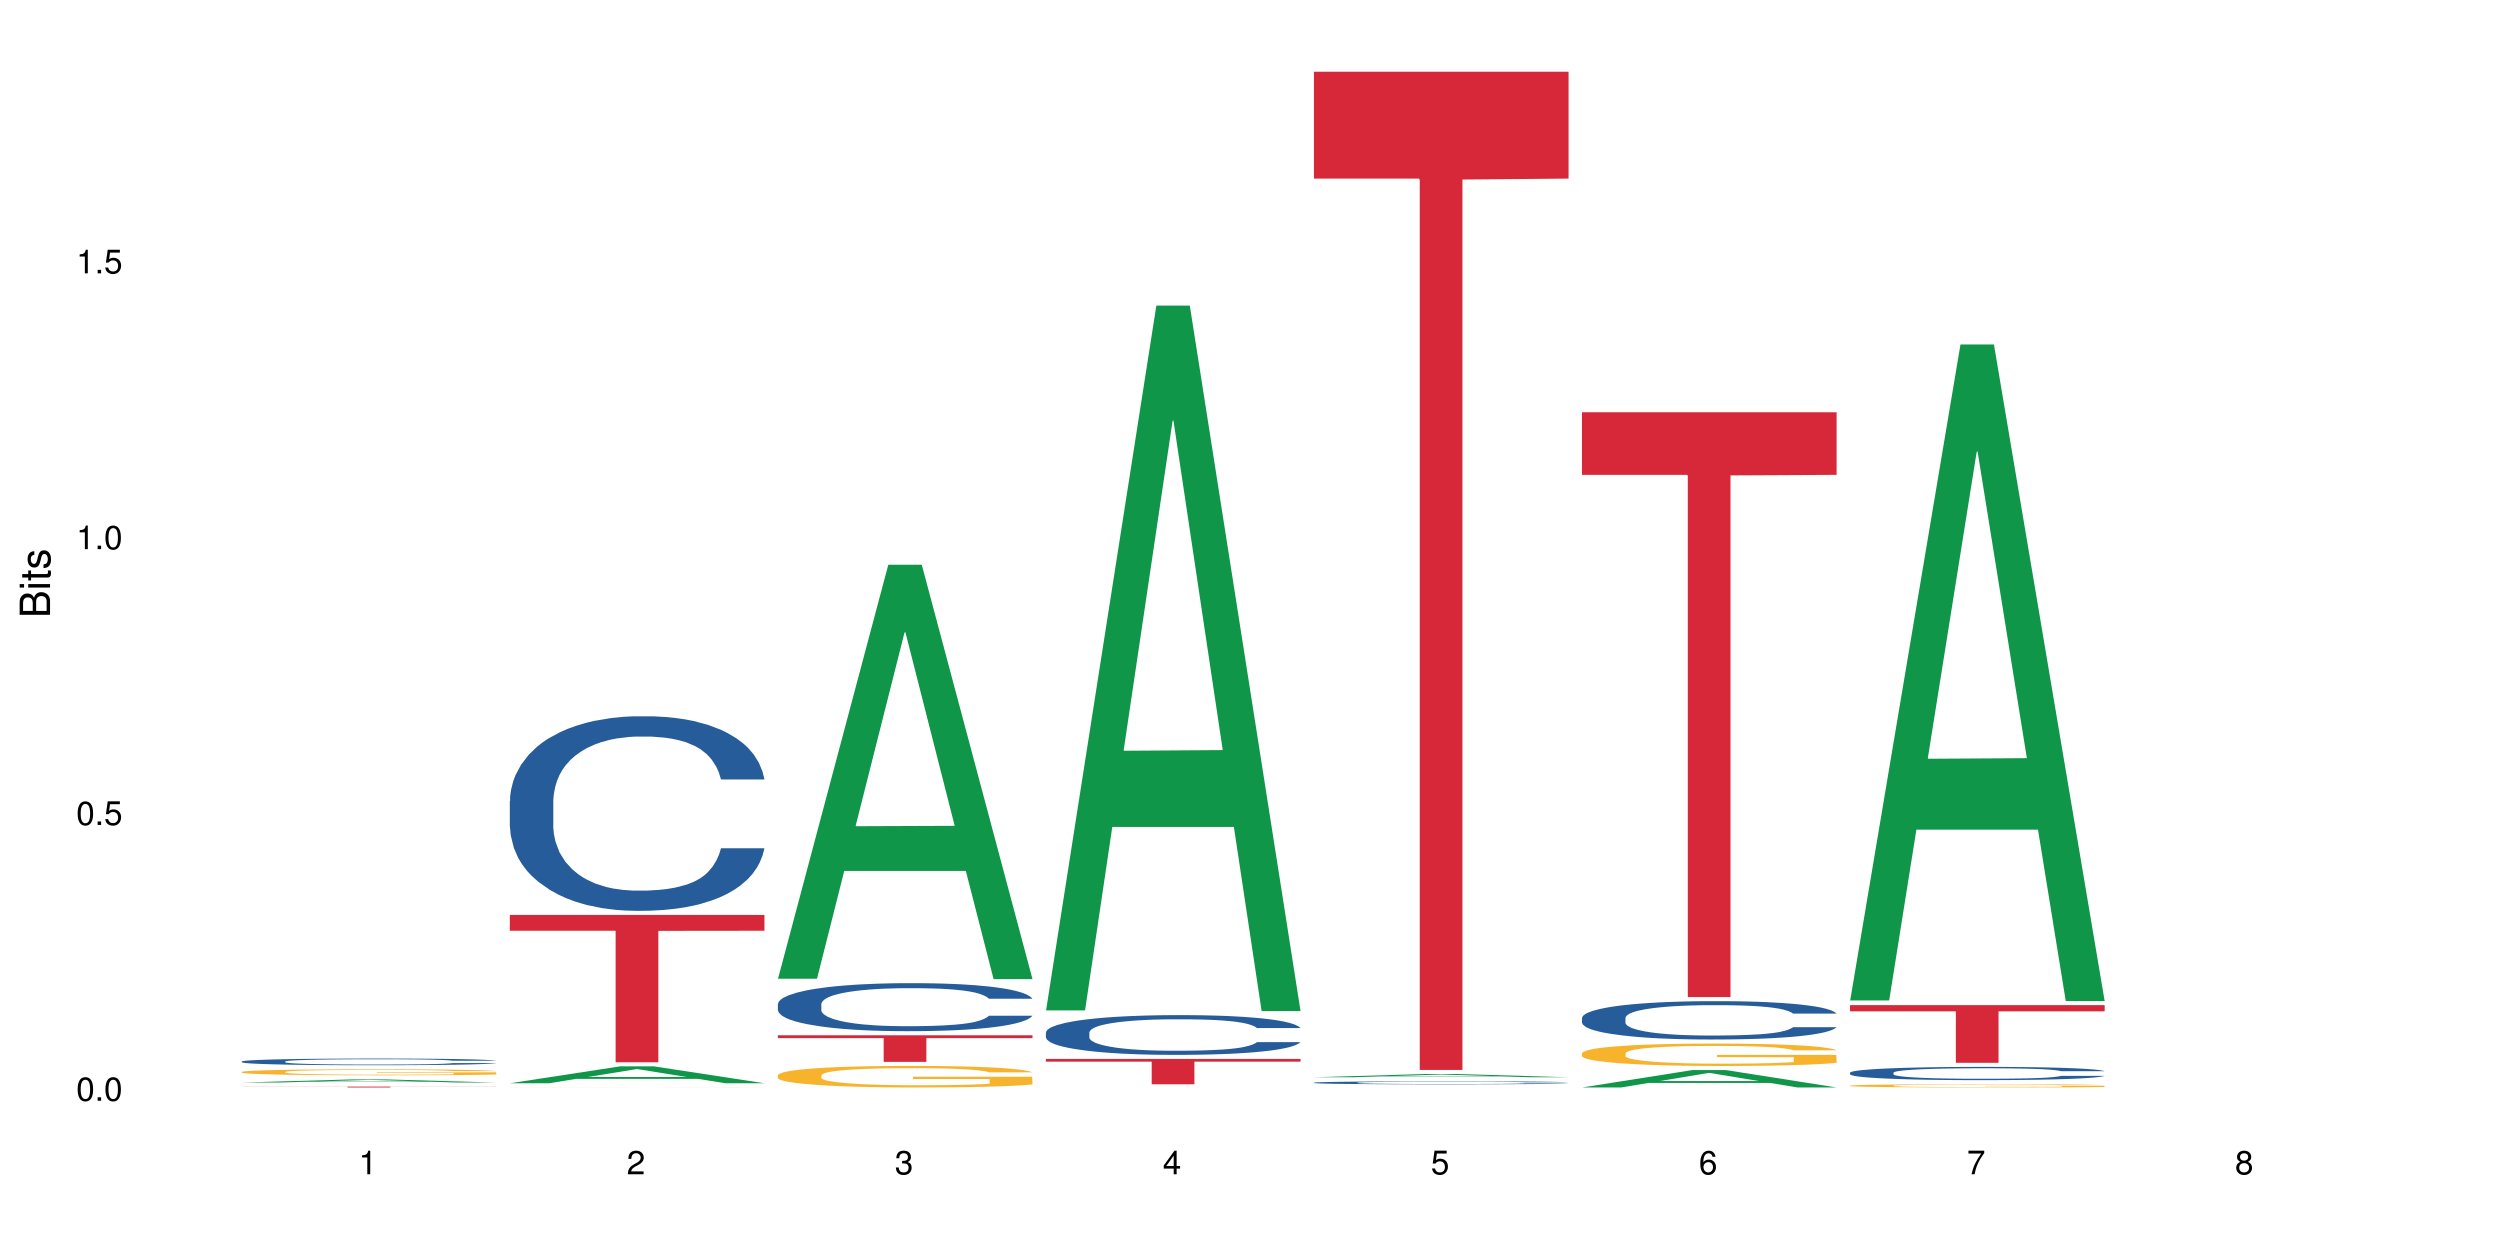 <?xml version="1.0" encoding="UTF-8"?>
<svg xmlns="http://www.w3.org/2000/svg" xmlns:xlink="http://www.w3.org/1999/xlink" width="720pt" height="360pt" viewBox="0 0 720 360" version="1.1">
<defs>
<g>
<symbol overflow="visible" id="glyph0-0">
<path style="stroke:none;" d=""/>
</symbol>
<symbol overflow="visible" id="glyph0-1">
<path style="stroke:none;" d="M 2.641 -6.797 C 2 -6.797 1.422 -6.531 1.078 -6.047 C 0.641 -5.453 0.406 -4.547 0.406 -3.297 C 0.406 -1 1.188 0.219 2.641 0.219 C 4.078 0.219 4.859 -1 4.859 -3.234 C 4.859 -4.562 4.656 -5.438 4.203 -6.047 C 3.844 -6.531 3.281 -6.797 2.641 -6.797 Z M 2.641 -6.047 C 3.547 -6.047 4 -5.125 4 -3.312 C 4 -1.375 3.562 -0.484 2.625 -0.484 C 1.734 -0.484 1.281 -1.422 1.281 -3.281 C 1.281 -5.141 1.734 -6.047 2.641 -6.047 Z M 2.641 -6.047 "/>
</symbol>
<symbol overflow="visible" id="glyph0-2">
<path style="stroke:none;" d="M 1.828 -1 L 0.828 -1 L 0.828 0 L 1.828 0 Z M 1.828 -1 "/>
</symbol>
<symbol overflow="visible" id="glyph0-3">
<path style="stroke:none;" d="M 4.562 -6.797 L 1.062 -6.797 L 0.547 -3.094 L 1.328 -3.094 C 1.719 -3.562 2.047 -3.734 2.578 -3.734 C 3.484 -3.734 4.062 -3.109 4.062 -2.094 C 4.062 -1.125 3.484 -0.531 2.578 -0.531 C 1.828 -0.531 1.375 -0.906 1.188 -1.672 L 0.328 -1.672 C 0.453 -1.109 0.547 -0.844 0.75 -0.594 C 1.125 -0.078 1.828 0.219 2.594 0.219 C 3.969 0.219 4.922 -0.781 4.922 -2.219 C 4.922 -3.562 4.031 -4.484 2.719 -4.484 C 2.25 -4.484 1.859 -4.359 1.469 -4.062 L 1.734 -5.969 L 4.562 -5.969 Z M 4.562 -6.797 "/>
</symbol>
<symbol overflow="visible" id="glyph0-4">
<path style="stroke:none;" d="M 2.484 -4.844 L 2.484 0 L 3.328 0 L 3.328 -6.797 L 2.766 -6.797 C 2.469 -5.75 2.281 -5.609 0.984 -5.453 L 0.984 -4.844 Z M 2.484 -4.844 "/>
</symbol>
<symbol overflow="visible" id="glyph0-5">
<path style="stroke:none;" d="M 4.859 -0.828 L 1.281 -0.828 C 1.359 -1.391 1.672 -1.75 2.5 -2.234 L 3.469 -2.75 C 4.406 -3.266 4.906 -3.969 4.906 -4.812 C 4.906 -5.375 4.672 -5.906 4.266 -6.266 C 3.859 -6.625 3.375 -6.797 2.719 -6.797 C 1.859 -6.797 1.219 -6.5 0.844 -5.922 C 0.609 -5.562 0.5 -5.125 0.484 -4.438 L 1.328 -4.438 C 1.359 -4.906 1.406 -5.188 1.531 -5.406 C 1.75 -5.812 2.188 -6.062 2.703 -6.062 C 3.469 -6.062 4.031 -5.516 4.031 -4.781 C 4.031 -4.25 3.719 -3.797 3.125 -3.438 L 2.234 -2.938 C 0.812 -2.141 0.406 -1.5 0.328 0 L 4.859 0 Z M 4.859 -0.828 "/>
</symbol>
<symbol overflow="visible" id="glyph0-6">
<path style="stroke:none;" d="M 2.125 -3.125 L 2.578 -3.125 C 3.516 -3.125 3.984 -2.703 3.984 -1.891 C 3.984 -1.031 3.469 -0.531 2.578 -0.531 C 1.656 -0.531 1.203 -0.984 1.156 -1.969 L 0.312 -1.969 C 0.344 -1.422 0.438 -1.078 0.609 -0.766 C 0.953 -0.109 1.625 0.219 2.547 0.219 C 3.953 0.219 4.859 -0.609 4.859 -1.906 C 4.859 -2.766 4.516 -3.25 3.703 -3.516 C 4.344 -3.766 4.656 -4.25 4.656 -4.938 C 4.656 -6.109 3.875 -6.797 2.578 -6.797 C 1.203 -6.797 0.484 -6.047 0.453 -4.609 L 1.297 -4.609 C 1.312 -5.016 1.344 -5.25 1.453 -5.453 C 1.641 -5.828 2.062 -6.062 2.594 -6.062 C 3.344 -6.062 3.797 -5.625 3.797 -4.906 C 3.797 -4.422 3.609 -4.141 3.25 -3.984 C 3.016 -3.891 2.719 -3.844 2.125 -3.844 Z M 2.125 -3.125 "/>
</symbol>
<symbol overflow="visible" id="glyph0-7">
<path style="stroke:none;" d="M 3.141 -1.625 L 3.141 0 L 3.984 0 L 3.984 -1.625 L 4.984 -1.625 L 4.984 -2.391 L 3.984 -2.391 L 3.984 -6.797 L 3.359 -6.797 L 0.266 -2.516 L 0.266 -1.625 Z M 3.141 -2.391 L 1 -2.391 L 3.141 -5.359 Z M 3.141 -2.391 "/>
</symbol>
<symbol overflow="visible" id="glyph0-8">
<path style="stroke:none;" d="M 4.781 -5.031 C 4.609 -6.141 3.891 -6.797 2.844 -6.797 C 2.094 -6.797 1.422 -6.438 1.031 -5.828 C 0.609 -5.172 0.406 -4.344 0.406 -3.094 C 0.406 -1.953 0.578 -1.234 0.984 -0.625 C 1.359 -0.078 1.953 0.219 2.703 0.219 C 3.984 0.219 4.922 -0.734 4.922 -2.078 C 4.922 -3.344 4.062 -4.234 2.844 -4.234 C 2.172 -4.234 1.641 -3.969 1.281 -3.469 C 1.281 -5.125 1.828 -6.047 2.797 -6.047 C 3.391 -6.047 3.797 -5.672 3.938 -5.031 Z M 2.734 -3.484 C 3.547 -3.484 4.062 -2.922 4.062 -2 C 4.062 -1.156 3.484 -0.531 2.703 -0.531 C 1.922 -0.531 1.328 -1.188 1.328 -2.047 C 1.328 -2.891 1.906 -3.484 2.734 -3.484 Z M 2.734 -3.484 "/>
</symbol>
<symbol overflow="visible" id="glyph0-9">
<path style="stroke:none;" d="M 4.984 -6.797 L 0.438 -6.797 L 0.438 -5.969 L 4.109 -5.969 C 2.5 -3.656 1.828 -2.234 1.328 0 L 2.219 0 C 2.594 -2.172 3.453 -4.047 4.984 -6.094 Z M 4.984 -6.797 "/>
</symbol>
<symbol overflow="visible" id="glyph0-10">
<path style="stroke:none;" d="M 3.75 -3.578 C 4.453 -4 4.688 -4.344 4.688 -4.984 C 4.688 -6.047 3.844 -6.797 2.641 -6.797 C 1.438 -6.797 0.594 -6.047 0.594 -4.984 C 0.594 -4.359 0.828 -4.016 1.516 -3.578 C 0.734 -3.203 0.359 -2.641 0.359 -1.891 C 0.359 -0.641 1.297 0.219 2.641 0.219 C 3.984 0.219 4.922 -0.641 4.922 -1.875 C 4.922 -2.641 4.531 -3.203 3.75 -3.578 Z M 2.641 -6.047 C 3.359 -6.047 3.812 -5.625 3.812 -4.969 C 3.812 -4.344 3.344 -3.922 2.641 -3.922 C 1.922 -3.922 1.453 -4.344 1.453 -4.984 C 1.453 -5.625 1.922 -6.047 2.641 -6.047 Z M 2.641 -3.203 C 3.484 -3.203 4.062 -2.672 4.062 -1.875 C 4.062 -1.062 3.484 -0.531 2.625 -0.531 C 1.797 -0.531 1.219 -1.078 1.219 -1.875 C 1.219 -2.672 1.797 -3.203 2.641 -3.203 Z M 2.641 -3.203 "/>
</symbol>
<symbol overflow="visible" id="glyph1-0">
<path style="stroke:none;" d=""/>
</symbol>
<symbol overflow="visible" id="glyph1-1">
<path style="stroke:none;" d="M 0 -0.953 L 0 -4.891 C 0 -5.719 -0.234 -6.344 -0.734 -6.797 C -1.188 -7.234 -1.812 -7.469 -2.5 -7.469 C -3.547 -7.469 -4.188 -7 -4.625 -5.875 C -4.984 -6.672 -5.641 -7.094 -6.531 -7.094 C -7.156 -7.094 -7.734 -6.859 -8.141 -6.391 C -8.562 -5.938 -8.75 -5.344 -8.75 -4.5 L -8.75 -0.953 Z M -4.984 -2.062 L -7.766 -2.062 L -7.766 -4.219 C -7.766 -4.844 -7.688 -5.203 -7.453 -5.5 C -7.219 -5.812 -6.859 -5.969 -6.375 -5.969 C -5.906 -5.969 -5.531 -5.812 -5.297 -5.5 C -5.062 -5.203 -4.984 -4.844 -4.984 -4.219 Z M -0.984 -2.062 L -4 -2.062 L -4 -4.781 C -4 -5.328 -3.859 -5.688 -3.578 -5.953 C -3.297 -6.219 -2.922 -6.359 -2.484 -6.359 C -2.062 -6.359 -1.688 -6.219 -1.406 -5.953 C -1.109 -5.688 -0.984 -5.328 -0.984 -4.781 Z M -0.984 -2.062 "/>
</symbol>
<symbol overflow="visible" id="glyph1-2">
<path style="stroke:none;" d="M -6.281 -1.797 L -6.281 -0.797 L 0 -0.797 L 0 -1.797 Z M -8.75 -1.797 L -8.75 -0.797 L -7.484 -0.797 L -7.484 -1.797 Z M -8.75 -1.797 "/>
</symbol>
<symbol overflow="visible" id="glyph1-3">
<path style="stroke:none;" d="M -6.281 -3.047 L -6.281 -2.016 L -8.016 -2.016 L -8.016 -1.016 L -6.281 -1.016 L -6.281 -0.172 L -5.469 -0.172 L -5.469 -1.016 L -0.719 -1.016 C -0.078 -1.016 0.281 -1.453 0.281 -2.234 C 0.281 -2.469 0.25 -2.719 0.188 -3.047 L -0.641 -3.047 C -0.609 -2.922 -0.594 -2.766 -0.594 -2.562 C -0.594 -2.141 -0.719 -2.016 -1.156 -2.016 L -5.469 -2.016 L -5.469 -3.047 Z M -6.281 -3.047 "/>
</symbol>
<symbol overflow="visible" id="glyph1-4">
<path style="stroke:none;" d="M -4.531 -5.25 C -5.766 -5.25 -6.469 -4.422 -6.469 -2.969 C -6.469 -1.516 -5.719 -0.562 -4.547 -0.562 C -3.562 -0.562 -3.094 -1.062 -2.734 -2.562 L -2.516 -3.484 C -2.344 -4.188 -2.094 -4.469 -1.625 -4.469 C -1.047 -4.469 -0.641 -3.875 -0.641 -3 C -0.641 -2.453 -0.797 -2 -1.062 -1.75 C -1.25 -1.594 -1.422 -1.531 -1.875 -1.469 L -1.875 -0.406 C -0.422 -0.453 0.281 -1.266 0.281 -2.922 C 0.281 -4.5 -0.5 -5.516 -1.719 -5.516 C -2.656 -5.516 -3.172 -4.984 -3.469 -3.734 L -3.703 -2.766 C -3.891 -1.953 -4.156 -1.609 -4.594 -1.609 C -5.172 -1.609 -5.547 -2.125 -5.547 -2.938 C -5.547 -3.75 -5.203 -4.172 -4.531 -4.203 Z M -4.531 -5.25 "/>
</symbol>
</g>
</defs>
<g id="surface99419">
<rect x="0" y="0" width="720" height="360" style="fill:rgb(100%,100%,100%);fill-opacity:1;stroke:none;"/>
<path style=" stroke:none;fill-rule:nonzero;fill:rgb(6.275%,58.824%,28.235%);fill-opacity:1;" d="M 69.629 311.766 L 69.707 311.766 L 101.441 310.863 L 111.078 310.863 L 142.965 311.77 L 131.762 311.77 L 123.77 311.531 L 88.746 311.531 L 80.91 311.766 L 69.629 311.766 L 92.117 311.434 L 120.559 311.434 L 106.375 311.012 L 106.062 311.012 L 92.039 311.434 L 92.117 311.434 Z M 69.629 311.766 "/>
<path style=" stroke:none;fill-rule:nonzero;fill:rgb(14.51%,36.078%,60%);fill-opacity:1;" d="M 69.629 305.699 L 69.719 305.699 L 69.719 305.656 L 69.988 305.59 L 70.613 305.508 L 71.238 305.449 L 72.848 305.344 L 75.086 305.242 L 77.41 305.168 L 79.109 305.121 L 80.629 305.086 L 84.117 305.02 L 86.355 304.988 L 88.77 304.957 L 91.719 304.926 L 93.867 304.91 L 98.695 304.883 L 102.273 304.871 L 105.047 304.863 L 111.039 304.863 L 114.613 304.871 L 117.207 304.879 L 120.07 304.895 L 122.484 304.91 L 126.688 304.949 L 130.445 304.996 L 132.145 305.027 L 134.828 305.082 L 136.883 305.133 L 138.316 305.18 L 139.926 305.242 L 141.355 305.324 L 142.43 305.414 L 142.965 305.488 L 130.445 305.488 L 129.82 305.418 L 129.102 305.363 L 127.762 305.293 L 126.422 305.242 L 124.543 305.191 L 122.844 305.156 L 120.516 305.121 L 118.461 305.102 L 116.312 305.086 L 114.258 305.074 L 110.32 305.066 L 104.062 305.066 L 100.574 305.082 L 98.695 305.094 L 96.012 305.121 L 94.133 305.141 L 91.898 305.176 L 90.379 305.207 L 88.5 305.254 L 87.16 305.293 L 85.637 305.352 L 84.742 305.395 L 83.938 305.445 L 83.223 305.504 L 82.688 305.562 L 82.328 305.629 L 82.148 305.691 L 82.148 305.965 L 82.328 306.027 L 82.777 306.102 L 83.938 306.207 L 85.637 306.301 L 87.605 306.375 L 89.484 306.43 L 90.559 306.453 L 91.988 306.48 L 94.223 306.516 L 97.445 306.551 L 99.32 306.566 L 102.184 306.578 L 105.137 306.586 L 109.07 306.586 L 112.559 306.578 L 114.883 306.57 L 117.297 306.559 L 120.605 306.527 L 122.664 306.5 L 124.453 306.465 L 125.793 306.434 L 126.688 306.402 L 128.031 306.348 L 129.102 306.289 L 129.906 306.227 L 130.445 306.168 L 142.965 306.168 L 142.43 306.238 L 141.625 306.309 L 140.82 306.359 L 139.566 306.418 L 138.137 306.473 L 136.078 306.535 L 134.379 306.578 L 132.145 306.621 L 130.086 306.652 L 127.852 306.684 L 124.543 306.719 L 122.395 306.734 L 120.07 306.75 L 117.297 306.766 L 113.809 306.777 L 110.055 306.785 L 102.809 306.785 L 100.035 306.777 L 96.371 306.762 L 91.809 306.73 L 88.5 306.695 L 85.906 306.664 L 83.672 306.629 L 81.168 306.578 L 77.945 306.504 L 75.98 306.441 L 74.637 306.395 L 73.117 306.324 L 72.043 306.262 L 70.793 306.164 L 69.898 306.039 L 69.629 305.945 Z M 69.629 305.699 "/>
<path style=" stroke:none;fill-rule:nonzero;fill:rgb(96.863%,70.196%,16.863%);fill-opacity:1;" d="M 69.629 308.703 L 69.719 308.699 L 69.719 308.668 L 70.078 308.598 L 70.973 308.5 L 72.133 308.418 L 73.387 308.355 L 74.191 308.324 L 75.531 308.277 L 76.695 308.242 L 79.645 308.172 L 83.402 308.105 L 85.461 308.074 L 87.785 308.047 L 91.094 308.02 L 92.613 308.008 L 97.266 307.98 L 102.543 307.965 L 108.355 307.961 L 111.039 307.965 L 114.703 307.969 L 119.711 307.988 L 122.574 308.004 L 124.809 308.02 L 127.137 308.039 L 129.996 308.07 L 132.68 308.109 L 134.828 308.145 L 136.973 308.195 L 138.762 308.242 L 140.281 308.301 L 141.625 308.367 L 142.43 308.422 L 142.965 308.477 L 130.535 308.477 L 129.82 308.422 L 129.016 308.379 L 127.672 308.324 L 126.332 308.289 L 124.988 308.258 L 122.484 308.219 L 120.34 308.191 L 117.656 308.172 L 115.062 308.156 L 112.109 308.145 L 105.582 308.145 L 101.289 308.152 L 98.785 308.168 L 96.996 308.18 L 94.492 308.203 L 92.973 308.223 L 92.078 308.234 L 89.395 308.285 L 87.605 308.328 L 86.621 308.359 L 85.371 308.406 L 84.477 308.449 L 83.492 308.512 L 82.953 308.559 L 82.238 308.664 L 82.148 308.949 L 82.418 309.008 L 82.953 309.074 L 83.672 309.129 L 84.742 309.191 L 85.816 309.234 L 87.695 309.297 L 89.305 309.34 L 90.559 309.363 L 92.973 309.406 L 93.957 309.422 L 96.281 309.449 L 98.695 309.473 L 101.648 309.492 L 103.883 309.5 L 107.461 309.508 L 112.02 309.508 L 117.387 309.5 L 120.785 309.488 L 123.109 309.473 L 124.633 309.461 L 126.508 309.445 L 127.852 309.43 L 129.102 309.414 L 130.625 309.387 L 130.625 309.008 L 108.535 309.008 L 108.535 308.832 L 142.875 308.828 L 142.965 309.445 L 141.086 309.488 L 138.762 309.527 L 136.527 309.562 L 134.199 309.586 L 130.891 309.617 L 128.207 309.637 L 124.094 309.66 L 120.34 309.672 L 116.402 309.684 L 112.914 309.688 L 108.801 309.688 L 105.137 309.684 L 101.199 309.676 L 98.07 309.664 L 95.207 309.648 L 92.344 309.625 L 88.77 309.594 L 86.441 309.566 L 84.027 309.535 L 81.613 309.496 L 79.469 309.453 L 78.035 309.418 L 76.605 309.379 L 75.086 309.332 L 73.652 309.281 L 72.582 309.23 L 71.598 309.176 L 70.883 309.125 L 70.164 309.055 L 69.809 308.996 L 69.629 308.949 Z M 69.629 308.703 "/>
<path style=" stroke:none;fill-rule:nonzero;fill:rgb(83.922%,15.686%,22.353%);fill-opacity:1;" d="M 69.629 312.941 L 142.965 312.941 L 142.965 312.969 L 112.402 312.969 L 112.402 313.195 L 100.105 313.195 L 100.105 312.969 L 69.629 312.969 Z M 69.629 312.941 "/>
<path style=" stroke:none;fill-rule:nonzero;fill:rgb(6.275%,58.824%,28.235%);fill-opacity:1;" d="M 146.824 311.98 L 146.902 311.973 L 178.637 307.102 L 188.273 307.102 L 220.16 311.984 L 208.957 311.984 L 200.965 310.711 L 165.941 310.711 L 158.109 311.98 L 146.824 311.98 L 169.312 310.184 L 197.754 310.18 L 183.57 307.902 L 183.414 307.895 L 183.258 307.91 L 169.234 310.18 L 169.312 310.184 Z M 146.824 311.98 "/>
<path style=" stroke:none;fill-rule:nonzero;fill:rgb(14.51%,36.078%,60%);fill-opacity:1;" d="M 146.824 230.68 L 146.914 230.629 L 146.914 229.398 L 147.184 227.453 L 147.809 224.996 L 148.434 223.305 L 150.043 220.281 L 152.281 217.363 L 154.605 215.109 L 156.305 213.777 L 157.824 212.754 L 161.312 210.859 L 163.551 209.887 L 165.965 209.016 L 168.914 208.145 L 171.062 207.633 L 175.891 206.812 L 179.469 206.453 L 182.242 206.301 L 188.234 206.301 L 191.812 206.504 L 194.406 206.762 L 197.266 207.172 L 199.68 207.633 L 203.883 208.758 L 207.641 210.191 L 209.34 211.012 L 212.023 212.598 L 214.078 214.137 L 215.512 215.469 L 217.121 217.363 L 218.551 219.668 L 219.625 222.281 L 220.16 224.484 L 207.641 224.484 L 207.016 222.434 L 206.301 220.848 L 204.957 218.746 L 203.617 217.262 L 201.738 215.773 L 200.039 214.801 L 197.715 213.828 L 195.656 213.215 L 193.512 212.754 L 191.453 212.445 L 187.52 212.137 L 182.957 212.137 L 181.258 212.242 L 177.77 212.652 L 175.891 213.008 L 173.207 213.727 L 171.332 214.391 L 169.094 215.418 L 167.574 216.289 L 165.695 217.617 L 164.355 218.797 L 162.836 220.488 L 161.941 221.77 L 161.137 223.203 L 160.418 224.891 L 159.883 226.684 L 159.523 228.578 L 159.348 230.426 L 159.348 238.363 L 159.523 240.207 L 159.973 242.359 L 161.137 245.484 L 162.836 248.195 L 164.801 250.348 L 166.68 251.887 L 167.754 252.602 L 169.184 253.422 L 171.418 254.445 L 174.641 255.469 L 176.516 255.879 L 179.379 256.289 L 182.332 256.496 L 186.266 256.496 L 189.754 256.289 L 192.078 256.035 L 194.492 255.625 L 197.805 254.754 L 199.859 253.934 L 201.648 252.961 L 202.988 251.988 L 203.883 251.168 L 205.227 249.582 L 206.301 247.84 L 207.105 246.047 L 207.641 244.305 L 220.16 244.305 L 219.625 246.352 L 218.82 248.352 L 218.016 249.836 L 216.762 251.629 L 215.332 253.215 L 213.273 255.008 L 211.574 256.188 L 209.34 257.469 L 207.281 258.441 L 205.047 259.312 L 201.738 260.336 L 199.59 260.848 L 197.266 261.309 L 194.492 261.719 L 191.004 262.078 L 187.25 262.281 L 183.762 262.332 L 180.004 262.23 L 177.234 262.027 L 173.566 261.566 L 169.004 260.645 L 165.695 259.672 L 163.102 258.699 L 160.867 257.672 L 158.363 256.289 L 155.145 254.035 L 153.176 252.293 L 151.832 250.859 L 150.312 248.863 L 149.238 247.07 L 147.988 244.203 L 147.094 240.566 L 146.824 237.75 Z M 146.824 230.68 "/>
<path style=" stroke:none;fill-rule:nonzero;fill:rgb(96.863%,70.196%,16.863%);fill-opacity:1;" d="M 146.824 313.176 L 146.914 313.176 L 146.914 313.172 L 147.273 313.172 L 148.168 313.168 L 150.582 313.168 L 151.387 313.164 L 156.844 313.164 L 160.598 313.16 L 174.461 313.16 L 179.738 313.156 L 188.234 313.156 L 191.898 313.16 L 212.023 313.16 L 214.168 313.164 L 217.477 313.164 L 218.82 313.168 L 220.16 313.168 L 204.867 313.168 L 203.527 313.164 L 192.258 313.164 L 189.305 313.16 L 182.777 313.16 L 178.484 313.164 L 166.59 313.164 L 164.801 313.168 L 161.672 313.168 L 160.688 313.172 L 159.434 313.172 L 159.348 313.18 L 159.613 313.18 L 160.152 313.184 L 161.941 313.184 L 163.012 313.188 L 167.754 313.188 L 170.168 313.191 L 206.301 313.191 L 207.82 313.188 L 207.82 313.18 L 185.73 313.18 L 185.73 313.176 L 220.07 313.176 L 220.16 313.191 L 213.723 313.191 L 211.398 313.195 L 165.965 313.195 L 163.641 313.191 L 155.23 313.191 L 153.801 313.188 L 149.777 313.188 L 148.793 313.184 L 147.363 313.184 L 147.004 313.18 L 146.824 313.18 Z M 146.824 313.176 "/>
<path style=" stroke:none;fill-rule:nonzero;fill:rgb(83.922%,15.686%,22.353%);fill-opacity:1;" d="M 146.824 263.508 L 220.16 263.508 L 220.16 268.051 L 189.598 268.09 L 189.598 305.93 L 177.301 305.93 L 177.301 268.129 L 177.121 268.051 L 146.824 268.051 Z M 146.824 263.508 "/>
<path style=" stroke:none;fill-rule:nonzero;fill:rgb(6.275%,58.824%,28.235%);fill-opacity:1;" d="M 224.02 281.871 L 224.098 281.758 L 255.832 162.648 L 265.469 162.648 L 297.355 281.984 L 286.152 281.984 L 278.16 250.832 L 243.141 250.832 L 235.305 281.871 L 224.02 281.871 L 246.508 237.949 L 274.949 237.836 L 260.77 182.148 L 260.609 182.035 L 260.453 182.371 L 246.43 237.836 L 246.508 237.949 Z M 224.02 281.871 "/>
<path style=" stroke:none;fill-rule:nonzero;fill:rgb(14.51%,36.078%,60%);fill-opacity:1;" d="M 224.02 289.172 L 224.109 289.16 L 224.109 288.855 L 224.379 288.375 L 225.004 287.77 L 225.633 287.352 L 227.242 286.609 L 229.477 285.887 L 231.801 285.332 L 233.5 285.004 L 235.023 284.75 L 238.508 284.281 L 240.746 284.043 L 243.16 283.828 L 246.113 283.613 L 248.258 283.488 L 253.086 283.285 L 256.664 283.195 L 259.438 283.16 L 265.43 283.16 L 269.008 283.211 L 271.602 283.273 L 274.461 283.375 L 276.875 283.488 L 281.082 283.766 L 284.836 284.117 L 286.535 284.32 L 289.219 284.711 L 291.277 285.09 L 292.707 285.422 L 294.316 285.887 L 295.746 286.457 L 296.82 287.102 L 297.355 287.645 L 284.836 287.645 L 284.211 287.137 L 283.496 286.746 L 282.152 286.23 L 280.812 285.863 L 278.934 285.496 L 277.234 285.258 L 274.91 285.016 L 272.852 284.863 L 270.707 284.75 L 268.648 284.676 L 264.715 284.598 L 260.152 284.598 L 258.453 284.625 L 254.965 284.727 L 253.086 284.812 L 250.406 284.992 L 248.527 285.156 L 246.289 285.406 L 244.77 285.621 L 242.891 285.949 L 241.551 286.242 L 240.031 286.66 L 239.137 286.973 L 238.332 287.328 L 237.613 287.746 L 237.078 288.188 L 236.723 288.656 L 236.543 289.109 L 236.543 291.066 L 236.723 291.523 L 237.168 292.055 L 238.332 292.824 L 240.031 293.492 L 241.996 294.023 L 243.875 294.402 L 244.949 294.578 L 246.379 294.781 L 248.617 295.035 L 251.836 295.285 L 253.715 295.387 L 256.574 295.488 L 259.527 295.539 L 263.461 295.539 L 266.949 295.488 L 269.273 295.426 L 271.691 295.324 L 275 295.109 L 277.055 294.906 L 278.844 294.668 L 280.188 294.43 L 281.082 294.227 L 282.422 293.836 L 283.496 293.406 L 284.301 292.961 L 284.836 292.531 L 297.355 292.531 L 296.82 293.039 L 296.016 293.531 L 295.211 293.898 L 293.957 294.34 L 292.527 294.73 L 290.473 295.172 L 288.773 295.465 L 286.535 295.781 L 284.48 296.02 L 282.242 296.234 L 278.934 296.488 L 276.789 296.613 L 274.461 296.727 L 271.691 296.828 L 268.203 296.918 L 264.445 296.969 L 260.957 296.98 L 257.203 296.953 L 254.43 296.902 L 250.762 296.789 L 246.199 296.562 L 242.891 296.324 L 240.297 296.082 L 238.062 295.832 L 235.559 295.488 L 232.34 294.934 L 230.371 294.504 L 229.031 294.148 L 227.508 293.656 L 226.438 293.215 L 225.184 292.508 L 224.289 291.609 L 224.02 290.914 Z M 224.02 289.172 "/>
<path style=" stroke:none;fill-rule:nonzero;fill:rgb(96.863%,70.196%,16.863%);fill-opacity:1;" d="M 224.02 309.645 L 224.109 309.637 L 224.109 309.523 L 224.469 309.27 L 225.363 308.918 L 226.523 308.629 L 227.777 308.402 L 228.582 308.281 L 229.926 308.113 L 231.086 307.988 L 234.039 307.73 L 237.793 307.492 L 239.852 307.391 L 242.176 307.293 L 245.484 307.188 L 247.004 307.148 L 251.656 307.055 L 256.934 307 L 262.746 306.984 L 265.43 306.988 L 269.098 307.012 L 274.105 307.074 L 276.965 307.129 L 279.203 307.188 L 281.527 307.262 L 284.391 307.375 L 287.074 307.512 L 289.219 307.645 L 291.367 307.816 L 293.152 308 L 294.676 308.195 L 296.016 308.434 L 296.82 308.633 L 297.355 308.832 L 284.926 308.832 L 284.211 308.633 L 283.406 308.48 L 282.062 308.293 L 280.723 308.156 L 279.383 308.051 L 276.875 307.902 L 274.73 307.812 L 272.047 307.73 L 269.453 307.68 L 266.504 307.645 L 264.715 307.637 L 259.973 307.637 L 255.68 307.676 L 253.176 307.719 L 251.387 307.766 L 248.883 307.852 L 247.363 307.918 L 246.469 307.965 L 243.785 308.141 L 241.996 308.301 L 241.016 308.406 L 239.762 308.578 L 238.867 308.73 L 237.883 308.957 L 237.348 309.129 L 236.633 309.512 L 236.543 310.535 L 236.809 310.75 L 237.348 310.984 L 238.062 311.188 L 239.137 311.402 L 240.207 311.566 L 242.086 311.789 L 243.695 311.938 L 244.949 312.031 L 247.363 312.188 L 248.348 312.238 L 250.672 312.34 L 253.086 312.418 L 256.039 312.488 L 258.273 312.52 L 261.852 312.551 L 266.414 312.551 L 271.777 312.516 L 275.176 312.469 L 277.504 312.426 L 279.023 312.383 L 280.902 312.32 L 282.242 312.266 L 283.496 312.203 L 285.016 312.105 L 285.016 310.75 L 262.926 310.746 L 262.926 310.109 L 297.27 310.102 L 297.355 312.32 L 295.48 312.477 L 293.152 312.621 L 290.918 312.734 L 288.594 312.832 L 285.285 312.941 L 282.602 313.008 L 278.488 313.09 L 274.73 313.141 L 270.797 313.172 L 267.309 313.191 L 263.195 313.195 L 259.527 313.184 L 255.59 313.152 L 252.461 313.105 L 249.598 313.047 L 246.738 312.973 L 243.16 312.855 L 240.836 312.758 L 238.422 312.641 L 236.004 312.496 L 233.859 312.344 L 232.43 312.227 L 230.996 312.09 L 229.477 311.918 L 228.047 311.727 L 226.973 311.551 L 225.988 311.352 L 225.273 311.164 L 224.559 310.91 L 224.199 310.703 L 224.02 310.527 Z M 224.02 309.645 "/>
<path style=" stroke:none;fill-rule:nonzero;fill:rgb(83.922%,15.686%,22.353%);fill-opacity:1;" d="M 224.02 298.156 L 297.355 298.156 L 297.355 298.973 L 266.793 298.98 L 266.793 305.809 L 254.496 305.809 L 254.496 298.988 L 254.316 298.973 L 224.02 298.973 Z M 224.02 298.156 "/>
<path style=" stroke:none;fill-rule:nonzero;fill:rgb(6.275%,58.824%,28.235%);fill-opacity:1;" d="M 301.219 291 L 301.297 290.809 L 333.027 88.012 L 342.664 88.012 L 374.555 291.191 L 363.348 291.191 L 355.355 238.152 L 320.336 238.152 L 312.5 291 L 301.219 291 L 323.703 216.215 L 352.145 216.023 L 337.965 121.207 L 337.809 121.016 L 337.648 121.59 L 323.625 216.023 L 323.703 216.215 Z M 301.219 291 "/>
<path style=" stroke:none;fill-rule:nonzero;fill:rgb(14.51%,36.078%,60%);fill-opacity:1;" d="M 301.219 297.344 L 301.305 297.332 L 301.305 297.082 L 301.574 296.684 L 302.199 296.184 L 302.828 295.836 L 304.438 295.219 L 306.672 294.625 L 308.996 294.164 L 310.695 293.891 L 312.219 293.684 L 315.707 293.297 L 317.941 293.098 L 320.355 292.918 L 323.309 292.742 L 325.453 292.637 L 330.285 292.469 L 333.859 292.398 L 336.633 292.367 L 342.625 292.367 L 346.203 292.406 L 348.797 292.461 L 351.656 292.543 L 354.074 292.637 L 358.277 292.867 L 362.031 293.16 L 363.73 293.328 L 366.414 293.652 L 368.473 293.965 L 369.902 294.238 L 371.512 294.625 L 372.945 295.094 L 374.016 295.629 L 374.555 296.078 L 362.031 296.078 L 361.406 295.66 L 360.691 295.336 L 359.348 294.906 L 358.008 294.602 L 356.129 294.301 L 354.43 294.102 L 352.105 293.902 L 350.047 293.777 L 347.902 293.684 L 345.844 293.621 L 341.91 293.559 L 337.348 293.559 L 335.648 293.578 L 332.16 293.66 L 330.285 293.734 L 327.602 293.883 L 325.723 294.016 L 323.484 294.227 L 321.965 294.402 L 320.086 294.676 L 318.746 294.918 L 317.227 295.262 L 316.332 295.523 L 315.527 295.816 L 314.812 296.16 L 314.273 296.527 L 313.918 296.914 L 313.738 297.289 L 313.738 298.91 L 313.918 299.285 L 314.363 299.727 L 315.527 300.363 L 317.227 300.918 L 319.195 301.355 L 321.07 301.672 L 322.145 301.816 L 323.574 301.984 L 325.812 302.195 L 329.031 302.402 L 330.91 302.488 L 333.77 302.57 L 336.723 302.613 L 340.656 302.613 L 344.145 302.57 L 346.473 302.52 L 348.887 302.434 L 352.195 302.258 L 354.25 302.09 L 356.039 301.891 L 357.383 301.691 L 358.277 301.523 L 359.617 301.199 L 360.691 300.844 L 361.496 300.48 L 362.031 300.125 L 374.555 300.125 L 374.016 300.543 L 373.211 300.949 L 372.406 301.254 L 371.156 301.617 L 369.723 301.941 L 367.668 302.309 L 365.969 302.551 L 363.73 302.809 L 361.676 303.008 L 359.438 303.188 L 356.129 303.395 L 353.984 303.5 L 351.656 303.594 L 348.887 303.68 L 345.398 303.75 L 341.641 303.793 L 338.152 303.805 L 334.398 303.781 L 331.625 303.742 L 327.957 303.648 L 323.398 303.457 L 320.086 303.262 L 317.496 303.062 L 315.258 302.852 L 312.754 302.57 L 309.535 302.109 L 307.566 301.754 L 306.227 301.461 L 304.707 301.055 L 303.633 300.688 L 302.379 300.102 L 301.484 299.359 L 301.219 298.785 Z M 301.219 297.344 "/>
<path style=" stroke:none;fill-rule:nonzero;fill:rgb(83.922%,15.686%,22.353%);fill-opacity:1;" d="M 301.219 304.98 L 374.555 304.98 L 374.555 305.758 L 343.988 305.766 L 343.988 312.262 L 331.691 312.262 L 331.691 305.773 L 331.516 305.758 L 301.219 305.758 Z M 301.219 304.98 "/>
<path style=" stroke:none;fill-rule:nonzero;fill:rgb(6.275%,58.824%,28.235%);fill-opacity:1;" d="M 378.414 310.25 L 378.492 310.25 L 410.223 309.316 L 419.859 309.316 L 451.75 310.25 L 440.547 310.25 L 432.555 310.008 L 397.531 310.008 L 389.695 310.25 L 378.414 310.25 L 400.898 309.906 L 429.34 309.906 L 415.16 309.469 L 415.004 309.469 L 414.848 309.473 L 400.82 309.906 L 400.898 309.906 Z M 378.414 310.25 "/>
<path style=" stroke:none;fill-rule:nonzero;fill:rgb(14.51%,36.078%,60%);fill-opacity:1;" d="M 378.414 311.801 L 378.504 311.801 L 378.504 311.781 L 378.77 311.75 L 379.398 311.711 L 380.023 311.688 L 381.633 311.641 L 383.867 311.594 L 386.195 311.559 L 387.895 311.539 L 389.414 311.523 L 392.902 311.496 L 395.137 311.48 L 397.551 311.469 L 400.504 311.453 L 402.648 311.445 L 407.48 311.434 L 411.055 311.426 L 419.82 311.426 L 423.398 311.43 L 425.992 311.434 L 428.855 311.438 L 431.27 311.445 L 435.473 311.465 L 439.227 311.484 L 440.926 311.496 L 443.609 311.523 L 445.668 311.547 L 447.098 311.566 L 448.707 311.594 L 450.141 311.629 L 451.211 311.672 L 451.75 311.703 L 439.227 311.703 L 438.602 311.672 L 437.887 311.648 L 436.547 311.617 L 435.203 311.594 L 433.324 311.57 L 431.625 311.555 L 429.301 311.539 L 427.246 311.531 L 425.098 311.523 L 423.039 311.52 L 419.105 311.516 L 412.844 311.516 L 409.355 311.523 L 407.48 311.527 L 404.797 311.539 L 402.918 311.551 L 400.684 311.566 L 399.16 311.578 L 397.285 311.598 L 395.941 311.617 L 394.422 311.645 L 393.527 311.664 L 392.723 311.684 L 392.008 311.711 L 391.469 311.738 L 391.113 311.766 L 390.934 311.797 L 390.934 311.918 L 391.113 311.945 L 391.559 311.98 L 392.723 312.027 L 394.422 312.07 L 396.391 312.102 L 398.266 312.125 L 399.34 312.137 L 400.773 312.148 L 403.008 312.164 L 406.227 312.18 L 408.105 312.188 L 410.969 312.191 L 413.918 312.195 L 417.855 312.195 L 421.34 312.191 L 423.668 312.188 L 426.082 312.184 L 429.391 312.168 L 431.449 312.156 L 433.234 312.141 L 434.578 312.125 L 435.473 312.113 L 436.812 312.09 L 437.887 312.062 L 438.691 312.035 L 439.227 312.008 L 451.75 312.008 L 451.211 312.039 L 450.406 312.07 L 449.602 312.094 L 448.352 312.121 L 446.918 312.145 L 444.863 312.172 L 443.164 312.191 L 440.926 312.211 L 438.871 312.227 L 436.637 312.238 L 433.324 312.254 L 431.18 312.262 L 428.855 312.27 L 426.082 312.277 L 422.594 312.281 L 418.836 312.285 L 411.594 312.285 L 408.82 312.281 L 405.152 312.273 L 400.594 312.262 L 397.285 312.246 L 394.691 312.23 L 392.453 312.215 L 389.949 312.191 L 386.73 312.16 L 384.762 312.133 L 383.422 312.109 L 381.902 312.078 L 380.828 312.051 L 379.574 312.008 L 378.68 311.953 L 378.414 311.91 Z M 378.414 311.801 "/>
<path style=" stroke:none;fill-rule:nonzero;fill:rgb(83.922%,15.686%,22.353%);fill-opacity:1;" d="M 378.414 20.664 L 451.75 20.664 L 451.75 51.434 L 421.184 51.707 L 421.184 308.145 L 408.887 308.145 L 408.887 51.977 L 408.711 51.434 L 378.414 51.434 Z M 378.414 20.664 "/>
<path style=" stroke:none;fill-rule:nonzero;fill:rgb(6.275%,58.824%,28.235%);fill-opacity:1;" d="M 455.609 313.191 L 455.688 313.188 L 487.418 308.18 L 497.055 308.18 L 528.945 313.195 L 517.742 313.195 L 509.75 311.887 L 474.727 311.887 L 466.891 313.191 L 455.609 313.191 L 478.094 311.344 L 506.535 311.34 L 492.355 309 L 492.199 308.996 L 492.043 309.008 L 478.016 311.34 L 478.094 311.344 Z M 455.609 313.191 "/>
<path style=" stroke:none;fill-rule:nonzero;fill:rgb(14.51%,36.078%,60%);fill-opacity:1;" d="M 455.609 293.141 L 455.699 293.133 L 455.699 292.891 L 455.965 292.508 L 456.594 292.023 L 457.219 291.691 L 458.828 291.094 L 461.066 290.52 L 463.391 290.074 L 465.09 289.812 L 466.609 289.609 L 470.098 289.238 L 472.332 289.047 L 474.746 288.875 L 477.699 288.703 L 479.848 288.602 L 484.676 288.441 L 488.254 288.371 L 491.023 288.34 L 497.016 288.34 L 500.594 288.379 L 503.188 288.43 L 506.051 288.512 L 508.465 288.602 L 512.668 288.824 L 516.426 289.105 L 518.125 289.27 L 520.805 289.582 L 522.863 289.883 L 524.293 290.145 L 525.906 290.52 L 527.336 290.973 L 528.41 291.488 L 528.945 291.922 L 516.426 291.922 L 515.797 291.52 L 515.082 291.207 L 513.742 290.793 L 512.398 290.5 L 510.523 290.207 L 508.824 290.016 L 506.496 289.824 L 504.441 289.703 L 502.293 289.609 L 500.238 289.551 L 496.301 289.488 L 491.742 289.488 L 490.043 289.512 L 486.555 289.59 L 484.676 289.66 L 481.992 289.801 L 480.113 289.934 L 477.879 290.137 L 476.359 290.309 L 474.48 290.57 L 473.137 290.801 L 471.617 291.133 L 470.723 291.387 L 469.918 291.668 L 469.203 292.004 L 468.668 292.355 L 468.309 292.73 L 468.129 293.094 L 468.129 294.656 L 468.309 295.02 L 468.758 295.441 L 469.918 296.059 L 471.617 296.594 L 473.586 297.016 L 475.465 297.32 L 476.535 297.461 L 477.969 297.621 L 480.203 297.824 L 483.422 298.027 L 485.301 298.105 L 488.164 298.188 L 491.113 298.227 L 495.051 298.227 L 498.539 298.188 L 500.863 298.137 L 503.277 298.055 L 506.586 297.887 L 508.645 297.723 L 510.434 297.531 L 511.773 297.34 L 512.668 297.18 L 514.008 296.867 L 515.082 296.523 L 515.887 296.168 L 516.426 295.828 L 528.945 295.828 L 528.41 296.23 L 527.605 296.625 L 526.797 296.918 L 525.547 297.27 L 524.117 297.582 L 522.059 297.934 L 520.359 298.168 L 518.125 298.418 L 516.066 298.613 L 513.832 298.781 L 510.523 298.984 L 508.375 299.086 L 506.051 299.176 L 503.277 299.258 L 499.789 299.328 L 496.035 299.367 L 492.547 299.379 L 488.789 299.359 L 486.016 299.316 L 482.352 299.227 L 477.789 299.047 L 474.48 298.855 L 471.887 298.66 L 469.648 298.461 L 467.145 298.188 L 463.926 297.742 L 461.957 297.402 L 460.617 297.117 L 459.098 296.723 L 458.023 296.371 L 456.773 295.805 L 455.879 295.09 L 455.609 294.535 Z M 455.609 293.141 "/>
<path style=" stroke:none;fill-rule:nonzero;fill:rgb(96.863%,70.196%,16.863%);fill-opacity:1;" d="M 455.609 303.316 L 455.699 303.309 L 455.699 303.191 L 456.055 302.926 L 456.949 302.562 L 458.113 302.262 L 459.367 302.027 L 460.172 301.902 L 461.512 301.727 L 462.676 301.598 L 465.625 301.332 L 469.383 301.082 L 471.438 300.977 L 473.766 300.879 L 477.074 300.766 L 478.594 300.723 L 483.246 300.629 L 488.52 300.57 L 494.336 300.555 L 497.016 300.559 L 500.684 300.582 L 505.691 300.648 L 508.555 300.707 L 510.789 300.766 L 513.117 300.84 L 515.977 300.961 L 518.66 301.102 L 520.805 301.242 L 522.953 301.418 L 524.742 301.609 L 526.262 301.812 L 527.605 302.062 L 528.41 302.27 L 528.945 302.473 L 516.516 302.473 L 515.797 302.27 L 514.992 302.109 L 513.652 301.914 L 512.309 301.773 L 510.969 301.66 L 508.465 301.508 L 506.316 301.414 L 503.637 301.332 L 501.043 301.277 L 498.09 301.242 L 496.301 301.23 L 491.562 301.23 L 487.27 301.273 L 484.766 301.32 L 482.977 301.367 L 480.473 301.453 L 478.953 301.523 L 478.059 301.574 L 475.375 301.754 L 473.586 301.922 L 472.602 302.031 L 471.348 302.207 L 470.457 302.367 L 469.473 302.602 L 468.934 302.781 L 468.219 303.18 L 468.129 304.242 L 468.398 304.465 L 468.934 304.707 L 469.648 304.918 L 470.723 305.145 L 471.797 305.312 L 473.676 305.543 L 475.285 305.695 L 476.535 305.797 L 478.953 305.957 L 479.934 306.008 L 482.262 306.113 L 484.676 306.199 L 487.625 306.27 L 489.863 306.305 L 493.441 306.332 L 498 306.332 L 503.367 306.297 L 506.766 306.25 L 509.09 306.203 L 510.609 306.16 L 512.488 306.098 L 513.832 306.039 L 515.082 305.973 L 516.602 305.875 L 516.602 304.465 L 494.512 304.461 L 494.512 303.801 L 528.855 303.793 L 528.945 306.098 L 527.066 306.258 L 524.742 306.41 L 522.508 306.527 L 520.18 306.629 L 516.871 306.738 L 514.188 306.809 L 510.074 306.895 L 506.316 306.945 L 502.383 306.98 L 498.895 307 L 494.781 307.004 L 491.113 306.992 L 487.18 306.957 L 484.051 306.91 L 481.188 306.852 L 478.324 306.773 L 474.746 306.652 L 472.422 306.551 L 470.008 306.426 L 467.594 306.281 L 465.445 306.121 L 464.016 305.996 L 462.586 305.855 L 461.066 305.68 L 459.633 305.48 L 458.559 305.297 L 457.578 305.09 L 456.859 304.895 L 456.145 304.629 L 455.789 304.418 L 455.609 304.234 Z M 455.609 303.316 "/>
<path style=" stroke:none;fill-rule:nonzero;fill:rgb(83.922%,15.686%,22.353%);fill-opacity:1;" d="M 455.609 118.73 L 528.945 118.73 L 528.945 136.758 L 498.383 136.918 L 498.383 287.164 L 486.086 287.164 L 486.086 137.074 L 485.906 136.758 L 455.609 136.758 Z M 455.609 118.73 "/>
<path style=" stroke:none;fill-rule:nonzero;fill:rgb(6.275%,58.824%,28.235%);fill-opacity:1;" d="M 532.805 288.125 L 532.883 287.949 L 564.617 99.211 L 574.254 99.211 L 606.141 288.305 L 594.938 288.305 L 586.945 238.945 L 551.922 238.945 L 544.086 288.125 L 532.805 288.125 L 555.293 218.523 L 583.734 218.348 L 569.551 130.102 L 569.395 129.926 L 569.238 130.457 L 555.215 218.348 L 555.293 218.523 Z M 532.805 288.125 "/>
<path style=" stroke:none;fill-rule:nonzero;fill:rgb(14.51%,36.078%,60%);fill-opacity:1;" d="M 532.805 308.926 L 532.895 308.922 L 532.895 308.84 L 533.164 308.707 L 533.789 308.539 L 534.414 308.426 L 536.023 308.219 L 538.262 308.02 L 540.586 307.867 L 542.285 307.777 L 543.805 307.707 L 547.293 307.578 L 549.527 307.512 L 551.945 307.453 L 554.895 307.395 L 557.043 307.359 L 561.871 307.301 L 565.449 307.277 L 568.223 307.266 L 574.215 307.266 L 577.789 307.281 L 580.383 307.301 L 583.246 307.328 L 585.66 307.359 L 589.863 307.434 L 593.621 307.531 L 595.32 307.59 L 598.004 307.695 L 600.059 307.801 L 601.492 307.891 L 603.102 308.02 L 604.531 308.176 L 605.605 308.355 L 606.141 308.504 L 593.621 308.504 L 592.996 308.367 L 592.277 308.258 L 590.938 308.113 L 589.598 308.012 L 587.719 307.914 L 586.02 307.848 L 583.691 307.781 L 581.637 307.738 L 579.488 307.707 L 577.434 307.688 L 573.496 307.664 L 568.938 307.664 L 567.238 307.672 L 563.75 307.699 L 561.871 307.723 L 559.188 307.773 L 557.309 307.816 L 555.074 307.887 L 553.555 307.945 L 551.676 308.039 L 550.336 308.117 L 548.812 308.234 L 547.918 308.32 L 547.113 308.418 L 546.398 308.531 L 545.863 308.656 L 545.504 308.785 L 545.324 308.91 L 545.324 309.449 L 545.504 309.574 L 545.953 309.723 L 547.113 309.934 L 548.812 310.117 L 550.781 310.266 L 552.66 310.371 L 553.734 310.418 L 555.164 310.473 L 557.398 310.543 L 560.617 310.613 L 562.496 310.641 L 565.359 310.668 L 568.309 310.684 L 572.246 310.684 L 575.734 310.668 L 578.059 310.652 L 580.473 310.625 L 583.781 310.566 L 585.84 310.508 L 587.629 310.441 L 588.969 310.375 L 589.863 310.32 L 591.207 310.211 L 592.277 310.094 L 593.082 309.973 L 593.621 309.855 L 606.141 309.855 L 605.605 309.992 L 604.801 310.129 L 603.996 310.23 L 602.742 310.352 L 601.312 310.461 L 599.254 310.582 L 597.555 310.664 L 595.32 310.75 L 593.262 310.816 L 591.027 310.875 L 587.719 310.945 L 585.57 310.98 L 583.246 311.012 L 580.473 311.039 L 576.984 311.062 L 573.23 311.078 L 569.742 311.082 L 565.984 311.074 L 563.211 311.059 L 559.547 311.027 L 554.984 310.965 L 551.676 310.898 L 549.082 310.832 L 546.848 310.762 L 544.344 310.668 L 541.121 310.516 L 539.156 310.398 L 537.812 310.301 L 536.293 310.164 L 535.219 310.043 L 533.969 309.848 L 533.074 309.598 L 532.805 309.406 Z M 532.805 308.926 "/>
<path style=" stroke:none;fill-rule:nonzero;fill:rgb(96.863%,70.196%,16.863%);fill-opacity:1;" d="M 532.805 312.66 L 532.895 312.656 L 532.895 312.641 L 533.254 312.602 L 534.145 312.547 L 535.309 312.504 L 536.562 312.469 L 537.367 312.453 L 538.707 312.426 L 539.871 312.406 L 542.82 312.367 L 546.578 312.332 L 548.637 312.316 L 550.961 312.301 L 554.27 312.285 L 555.789 312.281 L 560.441 312.266 L 565.715 312.258 L 571.531 312.254 L 574.215 312.258 L 577.879 312.262 L 582.887 312.27 L 585.75 312.277 L 587.984 312.285 L 590.312 312.297 L 593.172 312.316 L 595.855 312.336 L 598.004 312.355 L 600.148 312.383 L 601.938 312.41 L 603.457 312.438 L 604.801 312.477 L 605.605 312.504 L 606.141 312.535 L 593.711 312.535 L 592.996 312.504 L 592.188 312.48 L 590.848 312.453 L 589.508 312.434 L 588.164 312.418 L 585.66 312.395 L 583.516 312.383 L 580.832 312.367 L 578.238 312.359 L 575.285 312.355 L 568.758 312.355 L 564.465 312.359 L 561.961 312.367 L 560.172 312.375 L 557.668 312.387 L 556.148 312.398 L 555.254 312.402 L 552.57 312.43 L 550.781 312.453 L 549.797 312.473 L 548.547 312.496 L 547.652 312.52 L 546.668 312.555 L 546.129 312.582 L 545.414 312.637 L 545.324 312.793 L 545.594 312.824 L 546.129 312.859 L 546.848 312.891 L 547.918 312.926 L 548.992 312.949 L 550.871 312.984 L 552.48 313.004 L 553.734 313.02 L 556.148 313.043 L 557.133 313.051 L 559.457 313.066 L 561.871 313.078 L 564.824 313.09 L 567.059 313.094 L 570.637 313.098 L 575.195 313.098 L 580.562 313.094 L 583.961 313.086 L 586.285 313.078 L 587.809 313.074 L 589.684 313.062 L 591.027 313.055 L 592.277 313.047 L 593.801 313.031 L 593.801 312.824 L 571.707 312.824 L 571.707 312.73 L 606.051 312.727 L 606.141 313.062 L 604.262 313.086 L 601.938 313.109 L 599.703 313.125 L 597.375 313.141 L 594.066 313.156 L 591.383 313.168 L 587.27 313.18 L 583.516 313.188 L 579.578 313.191 L 576.09 313.195 L 568.309 313.195 L 564.375 313.188 L 561.246 313.184 L 558.383 313.172 L 555.52 313.164 L 551.945 313.145 L 549.617 313.129 L 547.203 313.113 L 544.789 313.09 L 542.645 313.066 L 541.211 313.051 L 539.781 313.027 L 538.262 313.004 L 536.828 312.973 L 535.758 312.945 L 534.773 312.918 L 534.059 312.887 L 533.34 312.852 L 532.984 312.82 L 532.805 312.793 Z M 532.805 312.66 "/>
<path style=" stroke:none;fill-rule:nonzero;fill:rgb(83.922%,15.686%,22.353%);fill-opacity:1;" d="M 532.805 289.477 L 606.141 289.477 L 606.141 291.258 L 575.578 291.273 L 575.578 306.094 L 563.281 306.094 L 563.281 291.289 L 563.102 291.258 L 532.805 291.258 Z M 532.805 289.477 "/>
<g style="fill:rgb(0%,0%,0%);fill-opacity:1;">
  <use xlink:href="#glyph0-1" x="21.957" y="317.019"/>
  <use xlink:href="#glyph0-2" x="27.291" y="317.019"/>
  <use xlink:href="#glyph0-1" x="29.958" y="317.019"/>
</g>
<g style="fill:rgb(0%,0%,0%);fill-opacity:1;">
  <use xlink:href="#glyph0-1" x="21.957" y="237.585"/>
  <use xlink:href="#glyph0-2" x="27.291" y="237.585"/>
  <use xlink:href="#glyph0-3" x="29.958" y="237.585"/>
</g>
<g style="fill:rgb(0%,0%,0%);fill-opacity:1;">
  <use xlink:href="#glyph0-4" x="21.957" y="158.151"/>
  <use xlink:href="#glyph0-2" x="27.291" y="158.151"/>
  <use xlink:href="#glyph0-1" x="29.958" y="158.151"/>
</g>
<g style="fill:rgb(0%,0%,0%);fill-opacity:1;">
  <use xlink:href="#glyph0-4" x="21.957" y="78.718"/>
  <use xlink:href="#glyph0-2" x="27.291" y="78.718"/>
  <use xlink:href="#glyph0-3" x="29.958" y="78.718"/>
</g>
<g style="fill:rgb(0%,0%,0%);fill-opacity:1;">
  <use xlink:href="#glyph0-4" x="103.297" y="338.19"/>
</g>
<g style="fill:rgb(0%,0%,0%);fill-opacity:1;">
  <use xlink:href="#glyph0-5" x="180.492" y="338.19"/>
</g>
<g style="fill:rgb(0%,0%,0%);fill-opacity:1;">
  <use xlink:href="#glyph0-6" x="257.688" y="338.19"/>
</g>
<g style="fill:rgb(0%,0%,0%);fill-opacity:1;">
  <use xlink:href="#glyph0-7" x="334.887" y="338.19"/>
</g>
<g style="fill:rgb(0%,0%,0%);fill-opacity:1;">
  <use xlink:href="#glyph0-3" x="412.082" y="338.19"/>
</g>
<g style="fill:rgb(0%,0%,0%);fill-opacity:1;">
  <use xlink:href="#glyph0-8" x="489.277" y="338.19"/>
</g>
<g style="fill:rgb(0%,0%,0%);fill-opacity:1;">
  <use xlink:href="#glyph0-9" x="566.473" y="338.19"/>
</g>
<g style="fill:rgb(0%,0%,0%);fill-opacity:1;">
  <use xlink:href="#glyph0-10" x="643.668" y="338.19"/>
</g>
<g style="fill:rgb(0%,0%,0%);fill-opacity:1;">
  <use xlink:href="#glyph1-1" x="14.412" y="178.016"/>
  <use xlink:href="#glyph1-2" x="14.412" y="170.012"/>
  <use xlink:href="#glyph1-3" x="14.412" y="167.348"/>
  <use xlink:href="#glyph1-4" x="14.412" y="164.012"/>
</g>
</g>
</svg>
